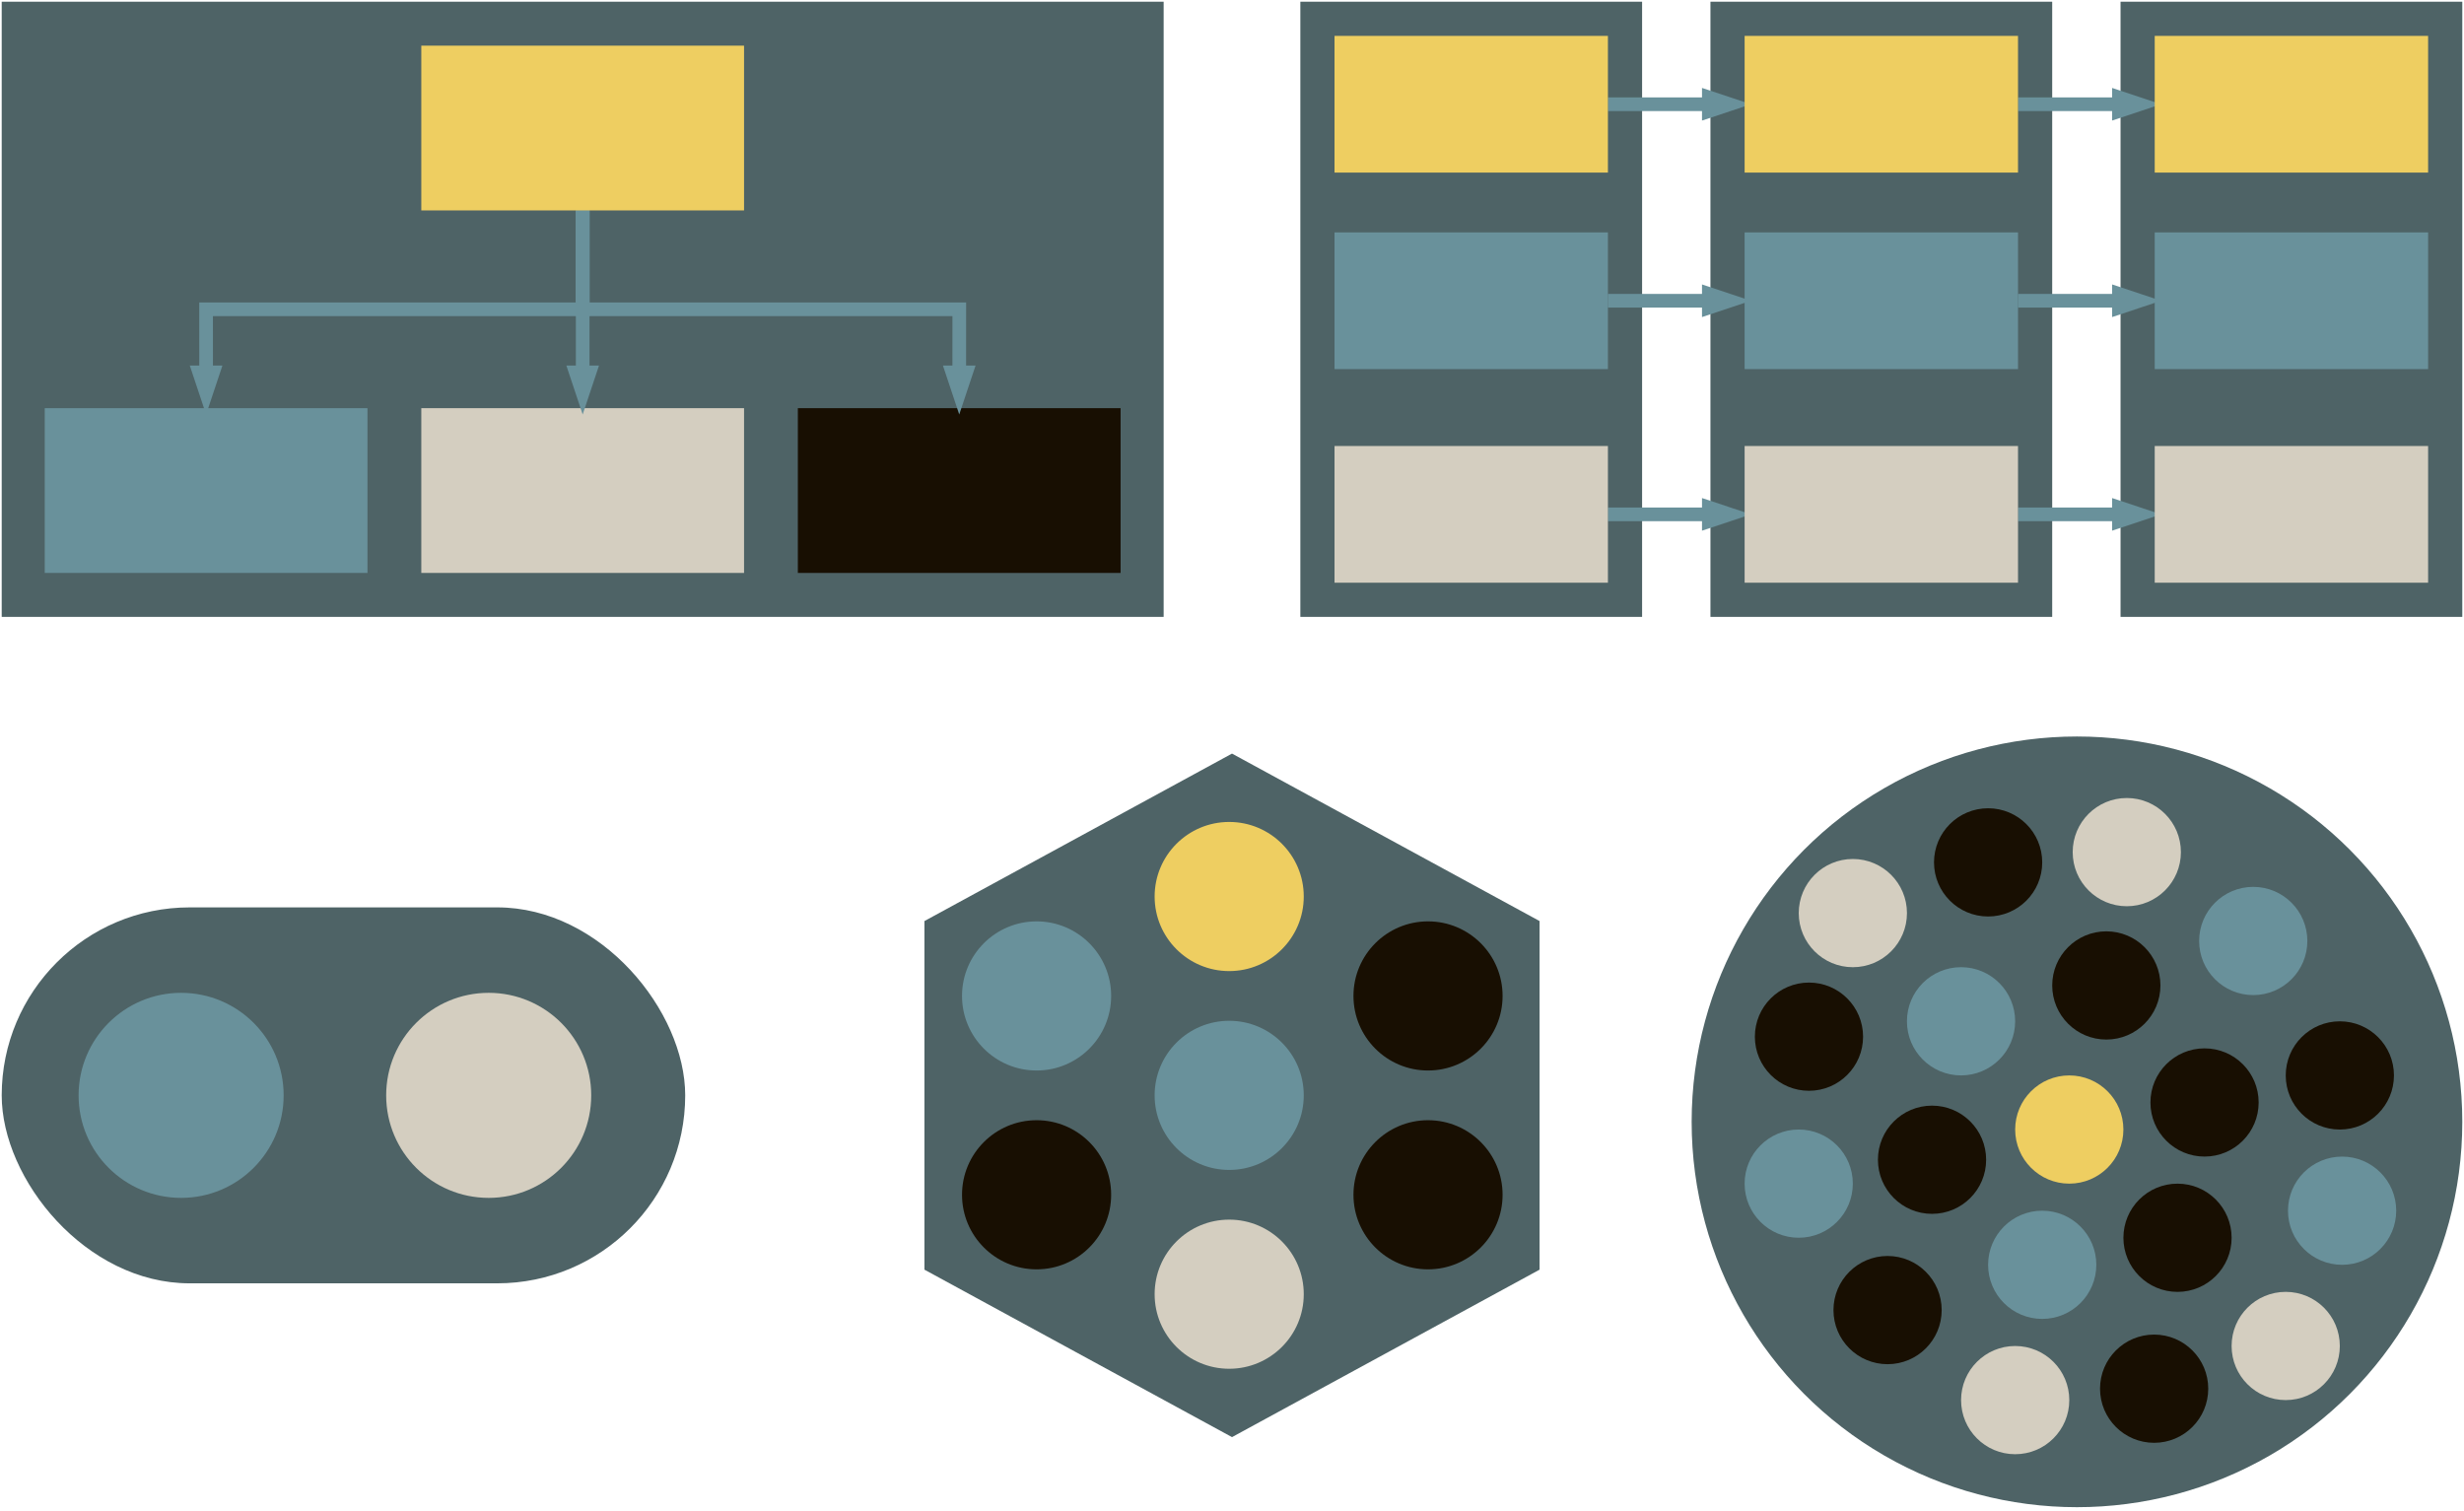 <svg host="65bd71144e" xmlns="http://www.w3.org/2000/svg" xmlns:xlink="http://www.w3.org/1999/xlink" version="1.1" width="721px" height="442px" viewBox="-0.5 -0.5 721 442" content="&lt;mxfile&gt;&lt;diagram id=&quot;NhqJ_ardOWNHqCwG6pmV&quot; name=&quot;Page-1&quot;&gt;7Vxbc+o2EP41eYxHd1uPDeGcPrQznUlnevLoAw64cTBjnIT011fGli3ZBsyJsEQGkyFo5Rvf7qfd1crc4MnL9nsWrpd/pvMouUFgvr3B9zcIQQCY+FdIPkoJRbQULLJ4XopAI3iI/4vkkZX0NZ5Hm0pWivI0TfJ4rQtn6WoVzXJNFmZZ+q7v9pQmc02wDhdRR/AwC5Ou9J94ni9LaQBAI/89ihfL6sqUVh0/w9nzIktfV9XlbhCGAXgCqOx+CeWpqv03y3CevisiPL3BkyxN8/LTy3YSJQW0Omrf9vTWt51Fq3zQAdAvD3kLk9dI3vPuzvIPCYY4ROAuGnfvyziPHtbhrOh5F6oXsmX+kogWFB/DzbpUxlO8jcQV7jZ5lj5HkzRJMyFdpaviJE9xkkiRwIdMGWZMyLv3Xn2dtyjLo60iqr7L9yh9ifLsQ+xS9VJMvMrQKsNDfoX0e6NGsZ/ca6koURGHlfks6is0GIoPFYz7ICXHId2ZSAHRDrdjsGaziiHCzPbj1wu2AVAJ0BDFqAdRSQwVTyjJ/Bk0GT4FTHAczNHRQzp8lHbQg73oBSbQCy4cPUosouejC0ePMYvoyXOojmQunGzVTLN8mS7SVZhMG+mdDmezzx9puq5A/DfK849qPAxf81SHONrG+Q/l82NxKjGsl637bXXmXeNDNlbiq/1QG8pRRbM5bNeSx23yMMurO0G73vlvRewhmj+TdPb89zJeleJvcVLf4GquHKJrXtgE4xzyu7pHBh/kkEFs0tdsVkFMKucjbm0RVbsxXsoK+A+aTRYlYR6/6THQZ2yAnOQKBzBoSEBxTybTCTA0emOdQTDoUijoYRAxMfywK4HGJxCjXQLJGHJ8Asm7OZcLmk4nU7aXWGcgEBuRP8GVPxb4w3r4A63xh1lwQDWE53BACHnjUSiAHbSuFDo/hXgPhbA1CvELj+HqyTkbMZx/JdD4BJLxmkYgYotA8m4uNoZrE2jMGI5f+WOBP7LkovKHWuOPNNhLjeE6DmjUGM43PYM+tv9mvkX/bXoCa+yxuw3emGO36bmLsXnbMbxRecsHDHvnrcwaxRK1CrOYdKFkPVAyE1Ai21CaHA8htYklhAPALJZArId/1XodR/hTngEchADL42SVn/dUtvqICX0jEAyYVdosw3XxcRltQxF9CtWvoywW14qyRvqXFKEhnkOYWxX1nVxM3JTHEb4Lj3MRoBW3dH/L99hkreTBVnnbUsmtrP4fXSZgpNg4wE/bGyxPQLM2aA9w9dXBkmCPYSoojQDGwKeE9bihPft8CukBXv28SFcLqgwhHfge8pVX4A7SA0aZi7BpmQYxDzPEg4AC6hNfnkCuTQg8GKgvd/RgfYlcnSWcUw8uID1gudJFjC2yFxKPEgKxzzEEmJCgFbU4O8gPmPP/Qopw1wfwAXPH9jIX0z5ABNaiW305owgIB8Q95057ji+GxORsEfaAtG/UxZC1Qo4b3ygAYdemu04ASPYij3Kk/OEWPQOPiwTAh6R8xx3748Qj2tbDzsBD8gS7dwNr7rHVpT5NaehR6TlWJmoqQ49q394y0fAaT7s69AsFpgPmpBaKcM9qUzy0UDTQ6JCnWJx4DwyYi41VQQcd6S9QFXm+uvFLoarViu6VqhpVmftUHZB8G6fqweTjZKoijDwugt7m70KoKkOlK1UdoKrvPlVdq5Wb96p7ULNPVT5gkYe9OcpT1SDGSA8yZdO0IEiq93YHTAw9pm09ati3z6fU4HQZ6lQ1UO63C83Y71kBYQ1tp0tRJ6MdcA8A3Gw68n6g9zpk9E7XqU4fe6CHdKsnIPB8h8zeej3KpNkzBrxAMWvSgl7vdcjqna5Vna6FxsRrN9sQwQW8nS5JnYw3AYcGe+S7OtjXvxfwNfRAqcjNeYOQr+uBQK1XdjuhB+vLQ43yAVCPqEG9pgfEgbt6QLb1YDT6CQ7yAWJ39WA9AzapB1+EnAf0wIWWVLa45B+sp8BGxyWKD+iBEKLzwSE1fK3c2KeH1ICgs2r4Urlx+0E23PMklj2orafFRh96E65WTQBaaTEJtF6Xxn/rebFRNfD2szYE9z0EZg/uL5UWF2FPj13L4YZiV60eWs+KjVo9aeVfQbfQZQ9q64mv0R8nYfTA9CcG1I3pT9FsfpR416f88DOe/g8=&lt;/diagram&gt;&lt;/mxfile&gt;" style="background-color: rgb(24, 15, 2);">
    <defs/>
    <g>
        <ellipse cx="607.25" cy="327.75" rx="112.75" ry="112.75" fill="#4e6366" stroke="none" pointer-events="all"/>
        <rect x="0" y="265" width="200" height="110" rx="55" ry="55" fill="#4e6366" stroke="none" pointer-events="all"/>
        <rect x="380" y="0" width="100" height="180" fill="#4e6366" stroke="none" pointer-events="all"/>
        <rect x="500" y="0" width="100" height="180" fill="#4e6366" stroke="none" pointer-events="all"/>
        <rect x="620" y="0" width="100" height="180" fill="#4e6366" stroke="none" pointer-events="all"/>
        <path d="M 470 150 L 499.53 150" fill="none" stroke="#69919b" stroke-width="4" stroke-miterlimit="10" pointer-events="stroke"/>
        <path d="M 505.53 150 L 499.53 152 L 499.53 148 Z" fill="#69919b" stroke="#69919b" stroke-width="4" stroke-miterlimit="10" pointer-events="all"/>
        <rect x="390" y="130" width="80" height="40" fill="#d4cec0" stroke="none" pointer-events="all"/>
        <path d="M 470 30 L 499.53 30" fill="none" stroke="#69919b" stroke-width="4" stroke-miterlimit="10" pointer-events="stroke"/>
        <path d="M 505.53 30 L 499.53 32 L 499.53 28 Z" fill="#69919b" stroke="#69919b" stroke-width="4" stroke-miterlimit="10" pointer-events="all"/>
        <rect x="390" y="10" width="80" height="40" fill="#eece61" stroke="none" pointer-events="all"/>
        <path d="M 470 87.5 L 499.53 87.5" fill="none" stroke="#69919b" stroke-width="4" stroke-miterlimit="10" pointer-events="stroke"/>
        <path d="M 505.53 87.5 L 499.53 89.5 L 499.53 85.5 Z" fill="#69919b" stroke="#69919b" stroke-width="4" stroke-miterlimit="10" pointer-events="all"/>
        <rect x="390" y="67.5" width="80" height="40" fill="#69919b" stroke="none" pointer-events="all"/>
        <path d="M 590 150 L 619.53 150" fill="none" stroke="#69919b" stroke-width="4" stroke-miterlimit="10" pointer-events="stroke"/>
        <path d="M 625.53 150 L 619.53 152 L 619.53 148 Z" fill="#69919b" stroke="#69919b" stroke-width="4" stroke-miterlimit="10" pointer-events="all"/>
        <rect x="510" y="130" width="80" height="40" fill="#d4cec0" stroke="none" pointer-events="all"/>
        <path d="M 590 30 L 619.53 30" fill="none" stroke="#69919b" stroke-width="4" stroke-miterlimit="10" pointer-events="stroke"/>
        <path d="M 625.53 30 L 619.53 32 L 619.53 28 Z" fill="#69919b" stroke="#69919b" stroke-width="4" stroke-miterlimit="10" pointer-events="all"/>
        <rect x="510" y="10" width="80" height="40" fill="#eece61" stroke="none" pointer-events="all"/>
        <path d="M 590 87.5 L 619.53 87.5" fill="none" stroke="#69919b" stroke-width="4" stroke-miterlimit="10" pointer-events="stroke"/>
        <path d="M 625.53 87.5 L 619.53 89.5 L 619.53 85.5 Z" fill="#69919b" stroke="#69919b" stroke-width="4" stroke-miterlimit="10" pointer-events="all"/>
        <rect x="510" y="67.5" width="80" height="40" fill="#69919b" stroke="none" pointer-events="all"/>
        <rect x="630" y="130" width="80" height="40" fill="#d4cec0" stroke="none" pointer-events="all"/>
        <rect x="630" y="10" width="80" height="40" fill="#eece61" stroke="none" pointer-events="all"/>
        <rect x="630" y="67.5" width="80" height="40" fill="#69919b" stroke="none" pointer-events="all"/>
        <ellipse cx="52.5" cy="320" rx="30" ry="30" fill="#69919b" stroke="none" pointer-events="all"/>
        <ellipse cx="142.5" cy="320" rx="30" ry="30" fill="#d4cec0" stroke="none" pointer-events="all"/>
        <path d="M 309 230 L 411 230 L 460 320 L 411 410 L 309 410 L 260 320 Z" fill="#4e6366" stroke="none" transform="rotate(-90,360,320)" pointer-events="none"/>
        <ellipse cx="302.82" cy="290.91" rx="21.818" ry="21.818" fill="#69919b" stroke="none" pointer-events="none"/>
        <ellipse cx="302.82" cy="349.09" rx="21.818" ry="21.818" fill="#180f02" stroke="none" pointer-events="none"/>
        <ellipse cx="359.18" cy="320" rx="21.818" ry="21.818" fill="#69919b" stroke="none" pointer-events="none"/>
        <ellipse cx="359.18" cy="261.82" rx="21.818" ry="21.818" fill="#eece61" stroke="none" pointer-events="none"/>
        <ellipse cx="417.36" cy="290.91" rx="21.818" ry="21.818" fill="#180f02" stroke="none" pointer-events="none"/>
        <ellipse cx="417.36" cy="349.09" rx="21.818" ry="21.818" fill="#180f02" stroke="none" pointer-events="none"/>
        <ellipse cx="359.18" cy="378.18" rx="21.818" ry="21.818" fill="#d4cec0" stroke="none" pointer-events="none"/>
        <rect x="0" y="0" width="340" height="180" fill="#4e6366" stroke="none" pointer-events="none"/>
        <rect x="12.59" y="118.93" width="94.44" height="48.21" fill="#69919b" stroke="none" pointer-events="none"/>
        <path d="M 170 61.07 L 170 90 L 59.8 90 L 59.81 108.46" fill="none" stroke="#69919b" stroke-width="4" stroke-miterlimit="10" pointer-events="none"/>
        <path d="M 59.81 114.46 L 57.81 108.46 L 61.81 108.46 Z" fill="#69919b" stroke="#69919b" stroke-width="4" stroke-miterlimit="10" pointer-events="none"/>
        <rect x="122.78" y="118.93" width="94.44" height="48.21" fill="#d4cec0" stroke="none" pointer-events="none"/>
        <path d="M 170 61.07 L 170 108.46" fill="none" stroke="#69919b" stroke-width="4" stroke-miterlimit="10" pointer-events="none"/>
        <path d="M 170 114.46 L 168 108.46 L 172 108.46 Z" fill="#69919b" stroke="#69919b" stroke-width="4" stroke-miterlimit="10" pointer-events="none"/>
        <rect x="232.96" y="118.93" width="94.44" height="48.21" fill="#180f02" stroke="none" pointer-events="none"/>
        <path d="M 170 61.07 L 170 90 L 280.2 90 L 280.19 108.46" fill="none" stroke="#69919b" stroke-width="4" stroke-miterlimit="10" pointer-events="none"/>
        <path d="M 280.19 114.46 L 278.19 108.46 L 282.19 108.46 Z" fill="#69919b" stroke="#69919b" stroke-width="4" stroke-miterlimit="10" pointer-events="none"/>
        <rect x="122.78" y="12.86" width="94.44" height="48.21" fill="#eece61" stroke="none" pointer-events="none"/>
        <ellipse cx="605" cy="330" rx="15.833" ry="15.833" fill="#eece61" stroke="none" pointer-events="none"/>
        <ellipse cx="573.33" cy="298.33" rx="15.833" ry="15.833" fill="#69919b" stroke="none" pointer-events="none"/>
        <ellipse cx="564.84" cy="338.84" rx="15.833" ry="15.833" fill="#180f02" stroke="none" pointer-events="none"/>
        <ellipse cx="597.08" cy="369.58" rx="15.833" ry="15.833" fill="#69919b" stroke="none" pointer-events="none"/>
        <ellipse cx="636.67" cy="361.67" rx="15.833" ry="15.833" fill="#180f02" stroke="none" pointer-events="none"/>
        <ellipse cx="644.58" cy="322.08" rx="15.833" ry="15.833" fill="#180f02" stroke="none" pointer-events="none"/>
        <ellipse cx="615.84" cy="287.84" rx="15.833" ry="15.833" fill="#180f02" stroke="none" pointer-events="none"/>
        <ellipse cx="528.83" cy="302.83" rx="15.833" ry="15.833" fill="#180f02" stroke="none" pointer-events="none"/>
        <ellipse cx="581.25" cy="251.83" rx="15.833" ry="15.833" fill="#180f02" stroke="none" pointer-events="none"/>
        <ellipse cx="658.83" cy="274.83" rx="15.833" ry="15.833" fill="#69919b" stroke="none" pointer-events="none"/>
        <ellipse cx="684.83" cy="353.75" rx="15.833" ry="15.833" fill="#69919b" stroke="none" pointer-events="none"/>
        <ellipse cx="629.83" cy="405.83" rx="15.833" ry="15.833" fill="#180f02" stroke="none" pointer-events="none"/>
        <ellipse cx="551.83" cy="382.83" rx="15.833" ry="15.833" fill="#180f02" stroke="none" pointer-events="none"/>
        <ellipse cx="525.83" cy="345.83" rx="15.833" ry="15.833" fill="#69919b" stroke="none" pointer-events="none"/>
        <ellipse cx="589.17" cy="409.17" rx="15.833" ry="15.833" fill="#d4cec0" stroke="none" pointer-events="none"/>
        <ellipse cx="668.33" cy="393.33" rx="15.833" ry="15.833" fill="#d4cec0" stroke="none" pointer-events="none"/>
        <ellipse cx="684.17" cy="314.17" rx="15.833" ry="15.833" fill="#180f02" stroke="none" pointer-events="none"/>
        <ellipse cx="621.83" cy="248.83" rx="15.833" ry="15.833" fill="#d4cec0" stroke="none" pointer-events="none"/>
        <ellipse cx="541.67" cy="266.67" rx="15.833" ry="15.833" fill="#d4cec0" stroke="none" pointer-events="none"/>
    </g>
</svg>
